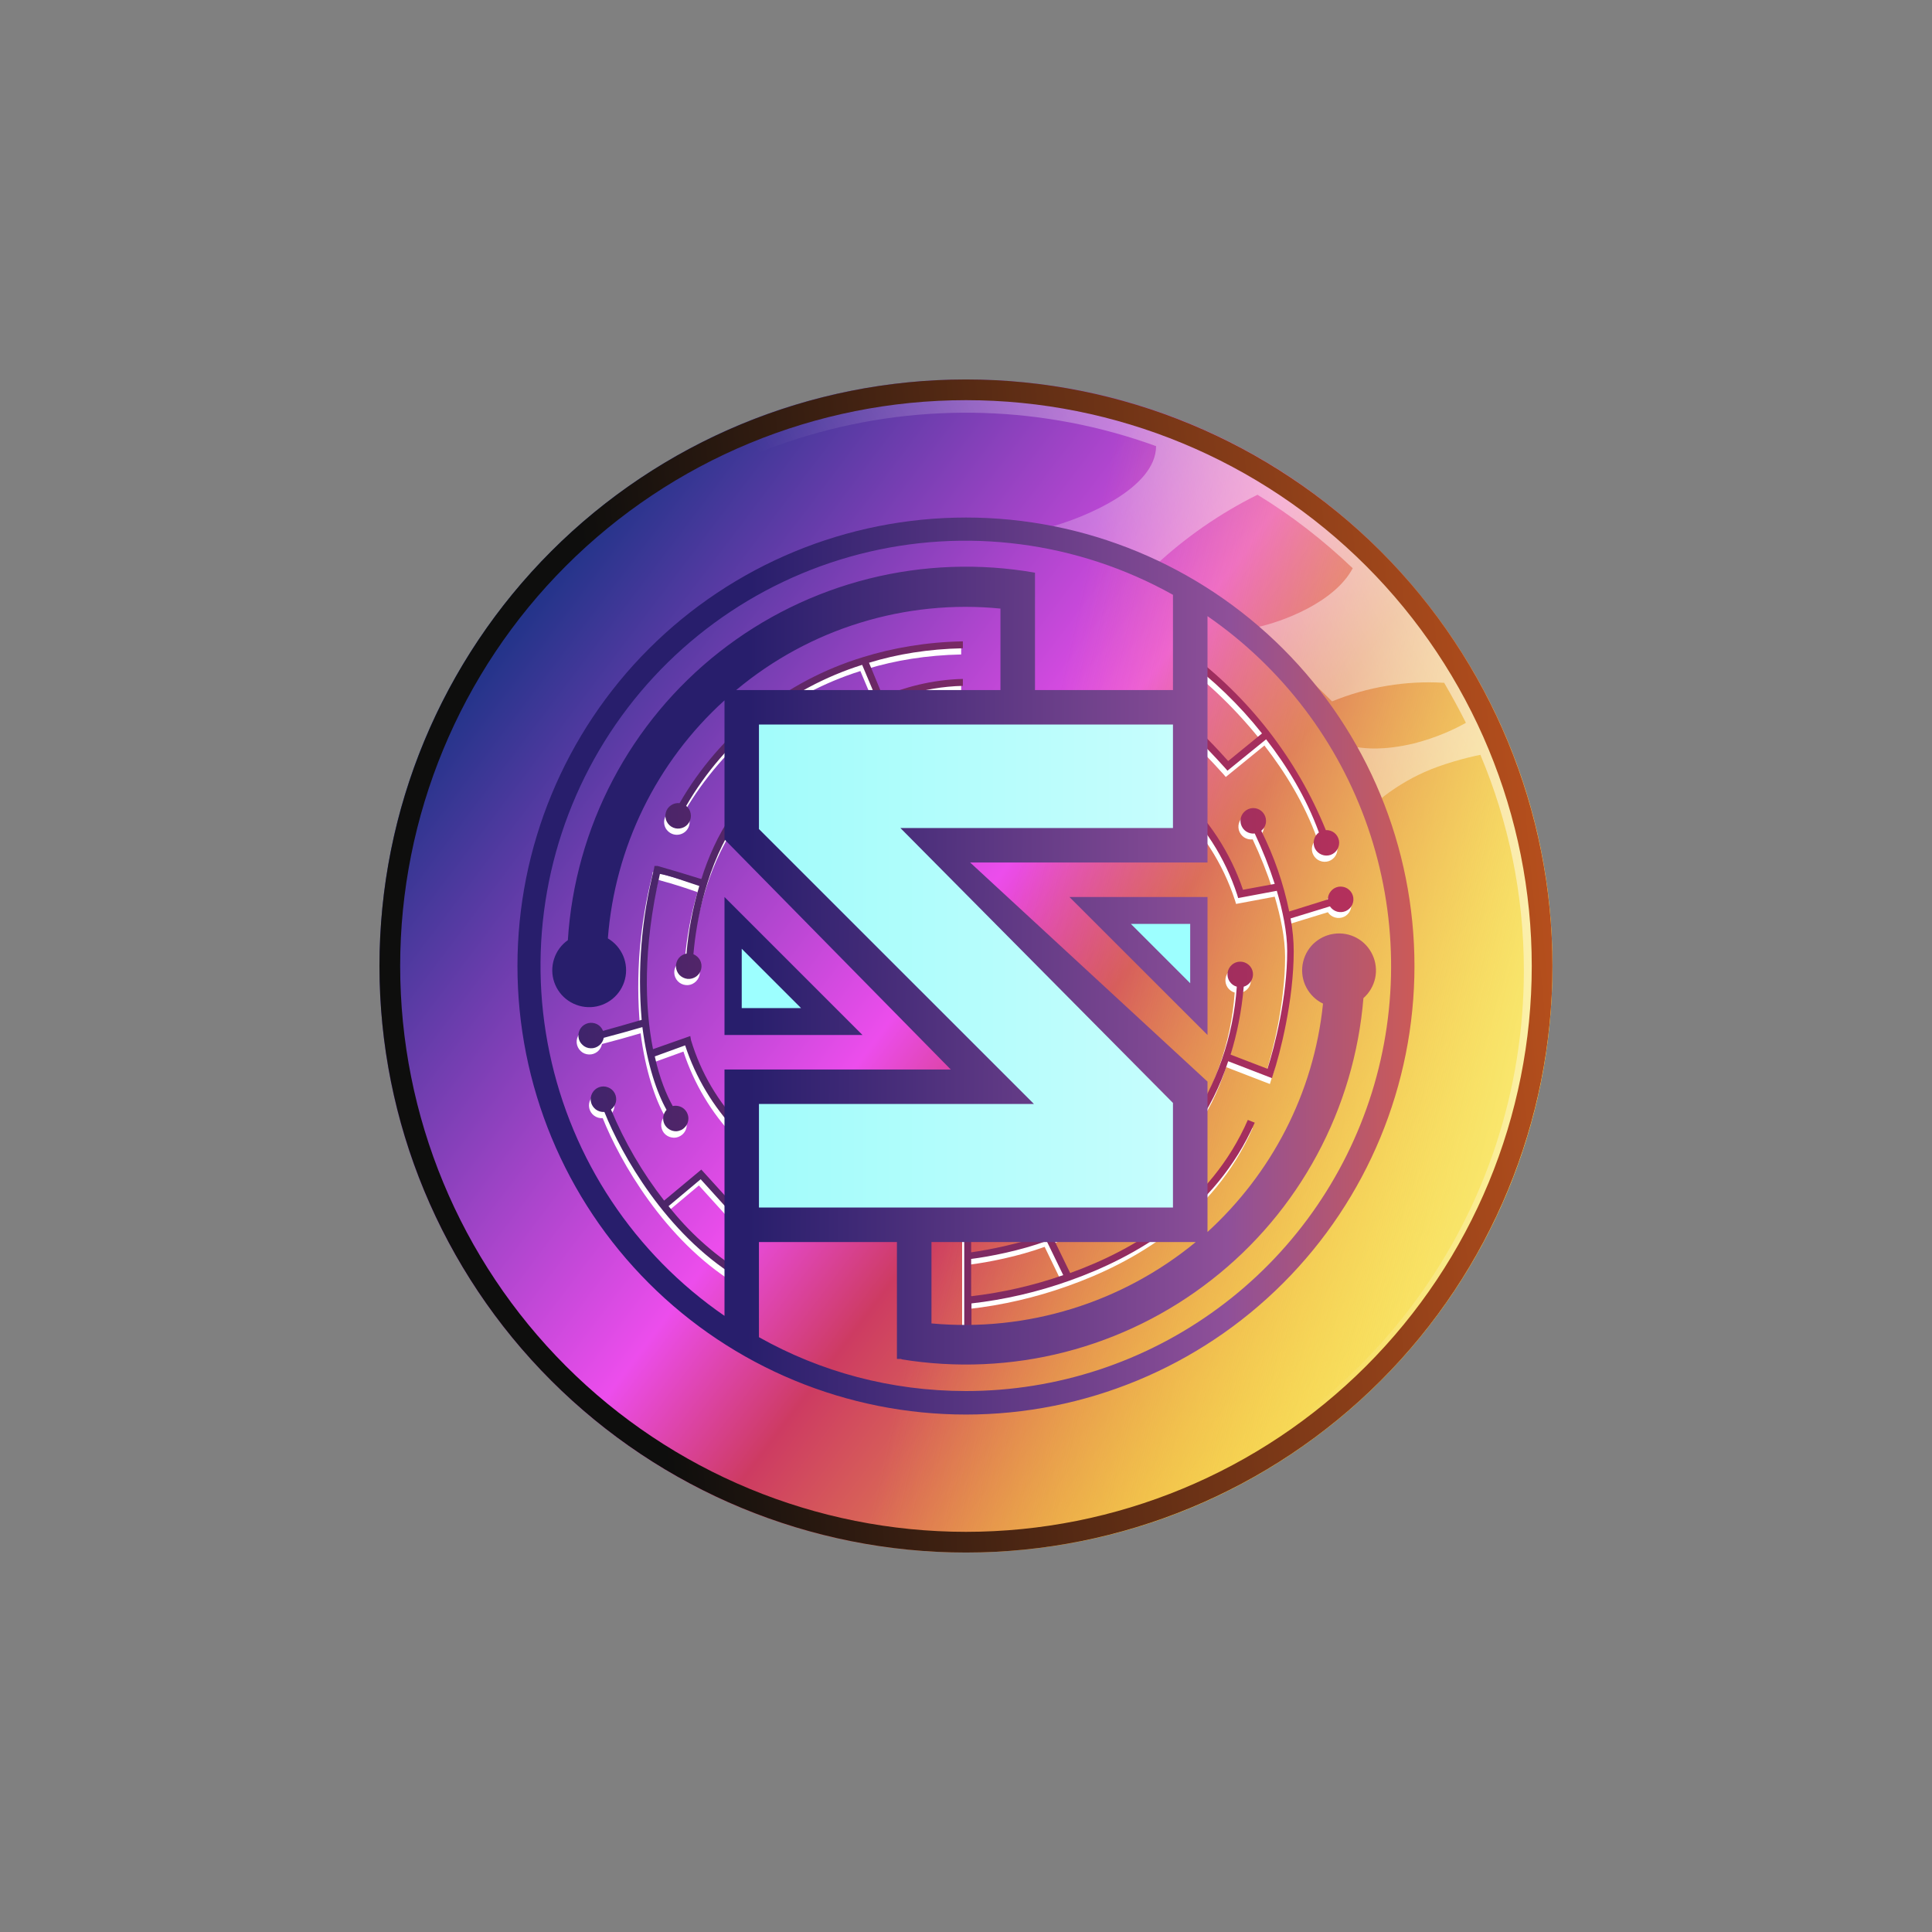 <svg width="24" height="24" viewBox="0 0 24 24" fill="none" xmlns="http://www.w3.org/2000/svg">
<rect x="0" y="0" width="24" height="24" fill="#808080" stroke="none"/>
<path d="M12 19.286C16.023 19.286 19.285 16.024 19.285 12C19.285 7.976 16.023 4.714 12 4.714C7.976 4.714 4.714 7.976 4.714 12C4.714 16.024 7.976 19.286 12 19.286Z" fill="url(#paint0_linear_59_73553)"/>
<path d="M12 19.286C16.023 19.286 19.285 16.024 19.285 12C19.285 7.976 16.023 4.714 12 4.714C7.976 4.714 4.714 7.976 4.714 12C4.714 16.024 7.976 19.286 12 19.286Z" fill="url(#paint1_linear_59_73553)"/>
<path d="M10.77 8.31C11.121 8.203 11.511 8.139 11.94 8.13V8.044C11.481 8.053 11.07 8.126 10.697 8.242C9.736 8.536 8.922 9.183 8.421 10.054C8.399 10.053 8.377 10.055 8.356 10.062C8.336 10.07 8.317 10.081 8.3 10.096C8.284 10.111 8.272 10.129 8.263 10.149C8.254 10.169 8.25 10.191 8.25 10.213C8.25 10.24 8.257 10.267 8.27 10.29C8.284 10.313 8.303 10.333 8.326 10.347C8.349 10.361 8.375 10.369 8.402 10.37C8.429 10.371 8.456 10.365 8.48 10.353C8.504 10.341 8.525 10.323 8.54 10.3C8.555 10.278 8.564 10.252 8.566 10.225C8.568 10.198 8.564 10.171 8.553 10.146C8.541 10.122 8.524 10.1 8.502 10.084C8.988 9.249 9.767 8.626 10.688 8.336L10.868 8.764C10.697 8.837 10.568 8.919 10.491 8.979L10.547 9.047C10.958 8.765 11.441 8.609 11.94 8.597V8.511C11.55 8.52 11.211 8.619 10.945 8.726L10.774 8.31H10.77ZM8.507 11.923C8.469 11.93 8.435 11.95 8.411 11.979C8.387 12.009 8.374 12.047 8.376 12.085C8.377 12.123 8.393 12.16 8.419 12.188C8.445 12.216 8.481 12.233 8.519 12.237C8.557 12.241 8.595 12.231 8.626 12.208C8.657 12.186 8.68 12.153 8.689 12.116C8.698 12.079 8.693 12.04 8.675 12.006C8.657 11.972 8.628 11.945 8.592 11.931C8.627 11.516 8.764 10.8 9.137 10.26L9.064 10.209C8.897 10.453 8.777 10.727 8.691 10.997C8.509 10.94 8.326 10.886 8.142 10.834H8.108L8.104 10.869C7.947 11.481 7.895 12.116 7.95 12.746C7.79 12.793 7.63 12.838 7.47 12.883C7.456 12.847 7.429 12.818 7.395 12.8C7.361 12.783 7.322 12.778 7.285 12.787C7.248 12.796 7.215 12.818 7.193 12.849C7.171 12.88 7.16 12.919 7.164 12.957C7.168 12.995 7.186 13.03 7.213 13.056C7.241 13.083 7.278 13.098 7.316 13.099C7.354 13.101 7.392 13.088 7.422 13.064C7.451 13.04 7.471 13.006 7.478 12.969C7.639 12.927 7.799 12.883 7.958 12.836C8.018 13.307 8.142 13.659 8.258 13.864C8.231 13.892 8.216 13.928 8.214 13.966C8.212 14.005 8.224 14.043 8.247 14.073C8.271 14.103 8.305 14.123 8.343 14.13C8.38 14.138 8.419 14.131 8.452 14.111C8.486 14.092 8.51 14.061 8.523 14.025C8.535 13.988 8.533 13.949 8.518 13.913C8.503 13.878 8.476 13.849 8.442 13.832C8.407 13.815 8.368 13.812 8.331 13.822C8.258 13.68 8.172 13.474 8.112 13.2L8.49 13.063C8.62 13.46 8.837 13.823 9.124 14.126L9.192 14.07C8.899 13.769 8.683 13.401 8.562 12.999L8.554 12.943L8.091 13.114C7.988 12.591 7.962 11.859 8.177 10.929L8.215 10.941C8.367 10.982 8.517 11.03 8.665 11.083C8.584 11.357 8.531 11.638 8.507 11.923ZM7.568 13.86C7.599 13.838 7.621 13.805 7.629 13.767C7.638 13.73 7.633 13.691 7.615 13.657C7.596 13.623 7.567 13.597 7.531 13.584C7.495 13.57 7.456 13.57 7.42 13.583C7.384 13.596 7.354 13.622 7.336 13.656C7.317 13.689 7.312 13.728 7.32 13.766C7.328 13.803 7.349 13.836 7.38 13.859C7.411 13.882 7.449 13.893 7.487 13.89C7.701 14.426 8.254 15.399 9.124 15.939L9.167 15.861C8.83 15.646 8.531 15.375 8.284 15.06L8.682 14.726L9.09 15.176L9.154 15.116L8.691 14.606L8.228 14.992C7.959 14.645 7.737 14.265 7.568 13.86ZM14.678 8.246C14.91 8.404 15.291 8.734 15.655 9.189L15.235 9.531C15.111 9.39 14.862 9.124 14.652 8.957L14.601 9.026C14.815 9.201 15.09 9.497 15.201 9.621L15.227 9.652L15.707 9.261C15.964 9.591 16.204 9.982 16.362 10.419C16.332 10.441 16.31 10.474 16.301 10.511C16.292 10.548 16.297 10.587 16.315 10.62C16.333 10.654 16.362 10.681 16.397 10.694C16.433 10.709 16.472 10.709 16.508 10.697C16.544 10.684 16.574 10.659 16.593 10.626C16.612 10.593 16.618 10.554 16.611 10.517C16.604 10.479 16.584 10.446 16.553 10.422C16.524 10.399 16.486 10.387 16.448 10.389C16.089 9.505 15.492 8.736 14.725 8.169L14.678 8.242V8.246ZM14.571 9.986C14.927 10.313 15.192 10.726 15.342 11.186L15.355 11.229L15.835 11.139C15.908 11.387 15.964 11.653 15.964 11.889C15.964 12.454 15.81 13.072 15.72 13.35L15.261 13.174C15.338 12.926 15.398 12.639 15.424 12.33C15.461 12.32 15.493 12.296 15.514 12.264C15.535 12.232 15.543 12.194 15.538 12.156C15.533 12.118 15.514 12.083 15.485 12.058C15.456 12.033 15.419 12.019 15.381 12.019C15.343 12.019 15.306 12.033 15.277 12.058C15.248 12.083 15.229 12.118 15.224 12.156C15.219 12.194 15.227 12.232 15.248 12.264C15.269 12.296 15.301 12.32 15.338 12.33C15.294 12.949 15.085 13.545 14.734 14.057L14.802 14.113C14.989 13.851 15.134 13.562 15.231 13.256L15.775 13.466L15.788 13.423C15.874 13.166 16.045 12.502 16.045 11.889C16.045 11.76 16.032 11.619 16.007 11.482L16.495 11.332C16.516 11.364 16.548 11.387 16.584 11.397C16.621 11.408 16.66 11.405 16.695 11.389C16.73 11.373 16.757 11.345 16.773 11.31C16.788 11.275 16.791 11.236 16.78 11.199C16.769 11.163 16.745 11.132 16.713 11.111C16.681 11.091 16.642 11.082 16.605 11.088C16.567 11.094 16.533 11.113 16.508 11.142C16.483 11.171 16.469 11.208 16.47 11.246L15.99 11.396C15.918 11.048 15.801 10.711 15.642 10.393C15.672 10.369 15.692 10.335 15.699 10.297C15.705 10.26 15.698 10.221 15.679 10.188C15.659 10.155 15.628 10.131 15.592 10.119C15.556 10.107 15.516 10.109 15.481 10.124C15.446 10.138 15.417 10.165 15.4 10.2C15.383 10.234 15.38 10.273 15.389 10.31C15.399 10.347 15.422 10.379 15.453 10.401C15.485 10.422 15.523 10.432 15.561 10.427C15.657 10.63 15.74 10.839 15.81 11.053L15.415 11.126C15.258 10.663 14.987 10.248 14.627 9.917L14.571 9.986ZM12.042 16.26V16.886H11.952V15.154H12.038V15.626C12.278 15.591 12.655 15.514 12.985 15.394C13.187 15.322 13.362 15.232 13.482 15.124L13.538 15.193C13.418 15.3 13.247 15.386 13.062 15.459L13.268 15.883C14.061 15.596 15.012 15.039 15.475 13.98L15.561 14.014C15.072 15.124 14.074 15.69 13.26 15.977C12.865 16.118 12.455 16.213 12.038 16.26H12.042ZM12.042 16.174C12.192 16.157 12.642 16.097 13.182 15.913L12.977 15.489C12.647 15.609 12.274 15.681 12.038 15.711V16.17L12.042 16.174Z" fill="white"/>
<path d="M10.795 8.233C11.142 8.126 11.532 8.062 11.961 8.053V7.967C11.502 7.976 11.091 8.049 10.718 8.164C9.757 8.458 8.944 9.106 8.442 9.977C8.405 9.973 8.366 9.982 8.335 10.004C8.303 10.025 8.28 10.057 8.271 10.094C8.261 10.131 8.265 10.171 8.282 10.205C8.299 10.239 8.327 10.266 8.363 10.281C8.398 10.296 8.437 10.297 8.473 10.285C8.51 10.274 8.54 10.249 8.56 10.216C8.58 10.183 8.587 10.145 8.58 10.107C8.574 10.069 8.554 10.036 8.524 10.011C9.008 9.175 9.788 8.55 10.71 8.259L10.89 8.687C10.718 8.76 10.59 8.841 10.512 8.902L10.568 8.97C10.979 8.688 11.463 8.532 11.961 8.52V8.434C11.571 8.443 11.232 8.541 10.967 8.649L10.795 8.233ZM8.528 11.846C8.49 11.852 8.456 11.873 8.432 11.902C8.408 11.932 8.396 11.97 8.397 12.008C8.399 12.046 8.414 12.083 8.44 12.111C8.467 12.138 8.502 12.156 8.54 12.16C8.578 12.164 8.616 12.153 8.648 12.131C8.679 12.109 8.701 12.076 8.71 12.039C8.719 12.002 8.714 11.963 8.697 11.929C8.679 11.895 8.649 11.868 8.614 11.854C8.648 11.439 8.785 10.723 9.158 10.183L9.085 10.132C8.918 10.376 8.798 10.65 8.712 10.92C8.532 10.863 8.35 10.809 8.168 10.757H8.13L8.125 10.791C7.969 11.404 7.917 12.039 7.971 12.669C7.811 12.716 7.651 12.761 7.491 12.806C7.477 12.77 7.451 12.741 7.417 12.723C7.383 12.706 7.343 12.701 7.306 12.71C7.269 12.719 7.236 12.741 7.214 12.772C7.192 12.803 7.182 12.841 7.186 12.88C7.189 12.918 7.207 12.953 7.235 12.979C7.263 13.006 7.299 13.021 7.337 13.022C7.376 13.024 7.413 13.011 7.443 12.987C7.473 12.963 7.493 12.929 7.5 12.892C7.66 12.85 7.82 12.806 7.98 12.759C8.04 13.23 8.164 13.582 8.28 13.787C8.259 13.81 8.245 13.839 8.24 13.869C8.235 13.9 8.239 13.931 8.252 13.96C8.265 13.988 8.286 14.012 8.312 14.028C8.338 14.045 8.369 14.053 8.4 14.053C8.422 14.052 8.443 14.046 8.463 14.037C8.483 14.027 8.5 14.013 8.514 13.996C8.529 13.979 8.539 13.96 8.545 13.938C8.551 13.917 8.553 13.895 8.55 13.873C8.547 13.851 8.539 13.83 8.528 13.811C8.516 13.793 8.501 13.776 8.483 13.764C8.464 13.751 8.444 13.743 8.422 13.739C8.401 13.735 8.378 13.735 8.357 13.74C8.28 13.603 8.194 13.397 8.134 13.123L8.511 12.986C8.641 13.383 8.858 13.745 9.145 14.049L9.214 13.993C8.921 13.692 8.705 13.324 8.584 12.921L8.575 12.87L8.112 13.033C8.01 12.519 7.984 11.781 8.198 10.856C8.263 10.869 8.328 10.886 8.391 10.907L8.687 11.006C8.605 11.28 8.552 11.561 8.528 11.846ZM7.59 13.783C7.62 13.76 7.642 13.727 7.651 13.69C7.659 13.653 7.654 13.614 7.636 13.58C7.618 13.546 7.588 13.52 7.552 13.507C7.517 13.493 7.477 13.493 7.441 13.506C7.405 13.519 7.376 13.545 7.357 13.579C7.339 13.612 7.333 13.651 7.341 13.689C7.349 13.726 7.371 13.759 7.401 13.782C7.432 13.805 7.47 13.816 7.508 13.813C7.722 14.349 8.275 15.322 9.145 15.861L9.188 15.784C8.851 15.569 8.553 15.298 8.305 14.983L8.704 14.649L9.111 15.099L9.175 15.039L8.712 14.529L8.25 14.914C7.98 14.568 7.759 14.188 7.59 13.783ZM14.7 8.169C15.066 8.438 15.395 8.755 15.677 9.111L15.257 9.454C15.132 9.313 14.884 9.047 14.674 8.88L14.622 8.949C14.837 9.124 15.111 9.42 15.222 9.544L15.248 9.574L15.728 9.184C15.985 9.514 16.225 9.904 16.384 10.341C16.353 10.364 16.331 10.396 16.323 10.434C16.314 10.471 16.319 10.51 16.336 10.543C16.354 10.577 16.383 10.603 16.419 10.617C16.454 10.631 16.493 10.632 16.529 10.62C16.565 10.607 16.596 10.582 16.614 10.549C16.633 10.516 16.64 10.477 16.633 10.44C16.625 10.402 16.605 10.369 16.575 10.345C16.545 10.322 16.508 10.31 16.47 10.312C16.11 9.427 15.514 8.659 14.747 8.091L14.7 8.164V8.169ZM14.597 9.913C14.952 10.24 15.218 10.654 15.368 11.113L15.381 11.156L15.861 11.066C15.934 11.314 15.99 11.58 15.99 11.816C15.99 12.382 15.835 12.999 15.745 13.277L15.287 13.101C15.364 12.853 15.424 12.566 15.45 12.257C15.486 12.247 15.518 12.223 15.539 12.191C15.56 12.159 15.569 12.121 15.564 12.083C15.559 12.045 15.54 12.01 15.511 11.985C15.482 11.96 15.445 11.946 15.407 11.946C15.368 11.946 15.331 11.96 15.303 11.985C15.274 12.01 15.255 12.045 15.25 12.083C15.244 12.121 15.253 12.159 15.274 12.191C15.295 12.223 15.327 12.247 15.364 12.257C15.321 12.876 15.114 13.472 14.764 13.984L14.828 14.04C15.015 13.778 15.159 13.489 15.257 13.183L15.801 13.393L15.814 13.35C15.9 13.093 16.071 12.429 16.071 11.816C16.071 11.687 16.058 11.546 16.032 11.409L16.521 11.259C16.542 11.291 16.573 11.314 16.61 11.325C16.647 11.335 16.686 11.332 16.721 11.316C16.755 11.3 16.783 11.272 16.799 11.237C16.814 11.202 16.817 11.163 16.806 11.127C16.795 11.09 16.771 11.059 16.739 11.038C16.707 11.018 16.668 11.01 16.63 11.015C16.593 11.021 16.558 11.04 16.534 11.069C16.509 11.098 16.495 11.135 16.495 11.173L16.015 11.323C15.944 10.975 15.827 10.638 15.668 10.32C15.698 10.296 15.718 10.262 15.725 10.225C15.731 10.187 15.724 10.148 15.704 10.115C15.685 10.083 15.654 10.058 15.618 10.046C15.581 10.034 15.542 10.036 15.507 10.051C15.472 10.066 15.443 10.093 15.426 10.127C15.409 10.161 15.405 10.2 15.415 10.237C15.425 10.274 15.447 10.306 15.479 10.328C15.511 10.349 15.549 10.359 15.587 10.354C15.683 10.557 15.766 10.766 15.835 10.98L15.441 11.053C15.284 10.59 15.012 10.175 14.652 9.844L14.597 9.913ZM12.068 16.187V16.813H11.978V15.086H12.064V15.557C12.304 15.523 12.681 15.446 13.011 15.326C13.212 15.253 13.388 15.163 13.508 15.056L13.564 15.124C13.444 15.232 13.272 15.317 13.088 15.39L13.294 15.814C14.091 15.527 15.038 14.97 15.501 13.912L15.587 13.946C15.098 15.056 14.1 15.621 13.285 15.909C12.89 16.05 12.48 16.145 12.064 16.192L12.068 16.187ZM12.068 16.102C12.457 16.056 12.839 15.969 13.208 15.84L13.002 15.416C12.672 15.536 12.3 15.609 12.064 15.639V16.097L12.068 16.102Z" fill="url(#paint2_linear_59_73553)"/>
<path fill-rule="evenodd" clip-rule="evenodd" d="M19.131 12.056C19.131 13.947 18.38 15.761 17.042 17.099C15.705 18.436 13.891 19.187 12 19.187C10.108 19.187 8.294 18.436 6.957 17.099C5.62 15.761 4.868 13.947 4.868 12.056C4.868 10.164 5.62 8.351 6.957 7.013C8.294 5.676 10.108 4.924 12 4.924C13.891 4.924 15.705 5.676 17.042 7.013C18.38 8.351 19.131 10.164 19.131 12.056ZM18.93 12.056C18.93 13.529 18.46 14.964 17.589 16.153C16.718 17.341 15.491 18.221 14.086 18.665C12.681 19.109 11.171 19.093 9.776 18.62C8.38 18.148 7.172 17.242 6.326 16.036C5.48 14.829 5.04 13.385 5.071 11.912C5.102 10.439 5.601 9.014 6.497 7.844C7.393 6.674 8.638 5.82 10.052 5.406C11.466 4.992 12.976 5.039 14.361 5.542C14.361 6.06 13.487 6.429 13.024 6.553C13.11 6.553 13.945 6.866 14.352 7.024C14.731 6.672 15.158 6.376 15.621 6.146C16.05 6.407 16.444 6.716 16.804 7.059C16.577 7.487 15.921 7.727 15.612 7.792L16.547 8.713C16.988 8.533 17.464 8.453 17.94 8.482C18.034 8.644 18.124 8.807 18.21 8.979C18.081 9.052 17.862 9.159 17.562 9.236C17.177 9.326 16.962 9.296 16.868 9.283C16.838 9.283 16.821 9.274 16.812 9.283L17.138 9.934C17.308 9.796 17.495 9.681 17.695 9.591C17.914 9.493 18.21 9.412 18.39 9.377C18.737 10.2 18.93 11.104 18.93 12.056Z" fill="url(#paint3_linear_59_73553)" fill-opacity="0.5"/>
<path fill-rule="evenodd" clip-rule="evenodd" d="M12 19.286C13.932 19.286 15.785 18.518 17.151 17.152C18.518 15.786 19.285 13.932 19.285 12C19.285 10.068 18.518 8.215 17.151 6.848C15.785 5.482 13.932 4.714 12 4.714C10.067 4.714 8.214 5.482 6.848 6.848C5.481 8.215 4.714 10.068 4.714 12C4.714 13.932 5.481 15.786 6.848 17.152C8.214 18.518 10.067 19.286 12 19.286ZM12 19.029C13.864 19.029 15.651 18.288 16.97 16.97C18.288 15.652 19.028 13.864 19.028 12C19.028 10.136 18.288 8.348 16.97 7.03C15.651 5.712 13.864 4.971 12 4.971C10.136 4.971 8.348 5.712 7.03 7.03C5.712 8.348 4.971 10.136 4.971 12C4.971 13.864 5.712 15.652 7.03 16.97C8.348 18.288 10.136 19.029 12 19.029Z" fill="url(#paint4_linear_59_73553)"/>
<path fill-rule="evenodd" clip-rule="evenodd" d="M12 17.572C13.477 17.572 14.894 16.985 15.939 15.94C16.984 14.895 17.571 13.478 17.571 12C17.571 10.522 16.984 9.105 15.939 8.06C14.894 7.016 13.477 6.429 12 6.429C10.522 6.429 9.105 7.016 8.06 8.06C7.015 9.105 6.428 10.522 6.428 12C6.428 13.478 7.015 14.895 8.06 15.94C9.105 16.985 10.522 17.572 12 17.572ZM12 17.28C13.126 17.28 14.222 16.921 15.129 16.253C16.037 15.586 16.706 14.646 17.042 13.571C17.377 12.496 17.359 11.342 16.992 10.277C16.625 9.213 15.926 8.294 15 7.654V10.714H12.051L15 13.436V15.304C15.788 14.584 16.32 13.59 16.435 12.467C16.346 12.425 16.274 12.354 16.228 12.267C16.182 12.18 16.166 12.08 16.181 11.983C16.197 11.885 16.243 11.795 16.313 11.726C16.384 11.658 16.474 11.613 16.572 11.6C16.67 11.586 16.769 11.605 16.855 11.652C16.942 11.7 17.01 11.774 17.051 11.864C17.092 11.953 17.103 12.054 17.083 12.15C17.062 12.246 17.011 12.334 16.937 12.399C16.881 13.081 16.685 13.744 16.36 14.347C16.036 14.949 15.59 15.478 15.05 15.899C14.511 16.321 13.891 16.626 13.228 16.796C12.565 16.966 11.874 16.996 11.198 16.886V16.881H11.142V15.429H9.428V16.611C10.191 17.04 11.065 17.28 12 17.28ZM9 16.346V13.286H11.811L9 10.427V8.7C8.156 9.464 7.638 10.523 7.551 11.657C7.636 11.707 7.703 11.784 7.742 11.875C7.78 11.966 7.788 12.067 7.764 12.163C7.74 12.259 7.686 12.345 7.609 12.408C7.533 12.47 7.438 12.507 7.339 12.511C7.24 12.515 7.142 12.487 7.06 12.431C6.979 12.376 6.917 12.295 6.885 12.201C6.853 12.108 6.852 12.006 6.883 11.912C6.913 11.818 6.973 11.736 7.054 11.679C7.098 10.983 7.289 10.305 7.613 9.688C7.937 9.072 8.388 8.53 8.935 8.1C9.483 7.669 10.115 7.359 10.791 7.189C11.467 7.019 12.171 6.994 12.857 7.114V8.572H14.571V7.389C13.386 6.726 11.991 6.545 10.676 6.884C9.362 7.223 8.228 8.056 7.511 9.208C6.794 10.361 6.548 11.746 6.826 13.075C7.103 14.405 7.881 15.576 9 16.346ZM12.428 8.572V7.56C11.841 7.502 11.249 7.562 10.685 7.736C10.121 7.909 9.598 8.194 9.145 8.572H12.428ZM11.571 15.429V16.44C12.756 16.549 13.936 16.186 14.854 15.429H11.571ZM10.714 12.857H9V11.143L10.714 12.857ZM13.285 11.143H15V12.857L13.285 11.143Z" fill="url(#paint5_linear_59_73553)"/>
<path d="M12.844 13.714L9.428 10.299V9H14.571V10.286H11.185L14.571 13.701V15H9.428V13.714H12.844Z" fill="url(#paint6_linear_59_73553)"/>
<path d="M14.785 11.477V12.214L14.048 11.477H14.785ZM9.214 12.523V11.786L9.951 12.523H9.214Z" fill="#9DFFFF"/>
<defs>
<linearGradient id="paint0_linear_59_73553" x1="6.094" y1="8.224" x2="17.374" y2="16.74" gradientUnits="userSpaceOnUse">
<stop stop-color="#24348A"/>
<stop offset="0.47" stop-color="#EC4DEC"/>
<stop offset="0.61" stop-color="#CD3B62"/>
<stop offset="1" stop-color="#F6CE3A"/>
</linearGradient>
<linearGradient id="paint1_linear_59_73553" x1="12" y1="12" x2="18.84" y2="13.556" gradientUnits="userSpaceOnUse">
<stop offset="0.05" stop-color="#F6CE3A" stop-opacity="0"/>
<stop offset="1" stop-color="#F9E76D"/>
</linearGradient>
<linearGradient id="paint2_linear_59_73553" x1="6.053" y1="12.198" x2="18.871" y2="12.418" gradientUnits="userSpaceOnUse">
<stop stop-color="#31226D"/>
<stop offset="1" stop-color="#CE3358"/>
</linearGradient>
<linearGradient id="paint3_linear_59_73553" x1="17.284" y1="6.982" x2="11.864" y2="10.008" gradientUnits="userSpaceOnUse">
<stop stop-color="white"/>
<stop offset="1" stop-color="white" stop-opacity="0"/>
</linearGradient>
<linearGradient id="paint4_linear_59_73553" x1="4.894" y1="12" x2="19.448" y2="10.599" gradientUnits="userSpaceOnUse">
<stop offset="0.19" stop-color="#0E0E0D"/>
<stop offset="1" stop-color="#B9501D"/>
</linearGradient>
<linearGradient id="paint5_linear_59_73553" x1="5.274" y1="12.488" x2="19.145" y2="12.549" gradientUnits="userSpaceOnUse">
<stop offset="0.29" stop-color="#281E6C"/>
<stop offset="0.72" stop-color="#8F5099"/>
<stop offset="1" stop-color="#F5622A"/>
</linearGradient>
<linearGradient id="paint6_linear_59_73553" x1="5.224" y1="12" x2="19.88" y2="12" gradientUnits="userSpaceOnUse">
<stop stop-color="#85FBF9"/>
<stop offset="1" stop-color="#EBFFFF"/>
</linearGradient>
</defs>
</svg>
